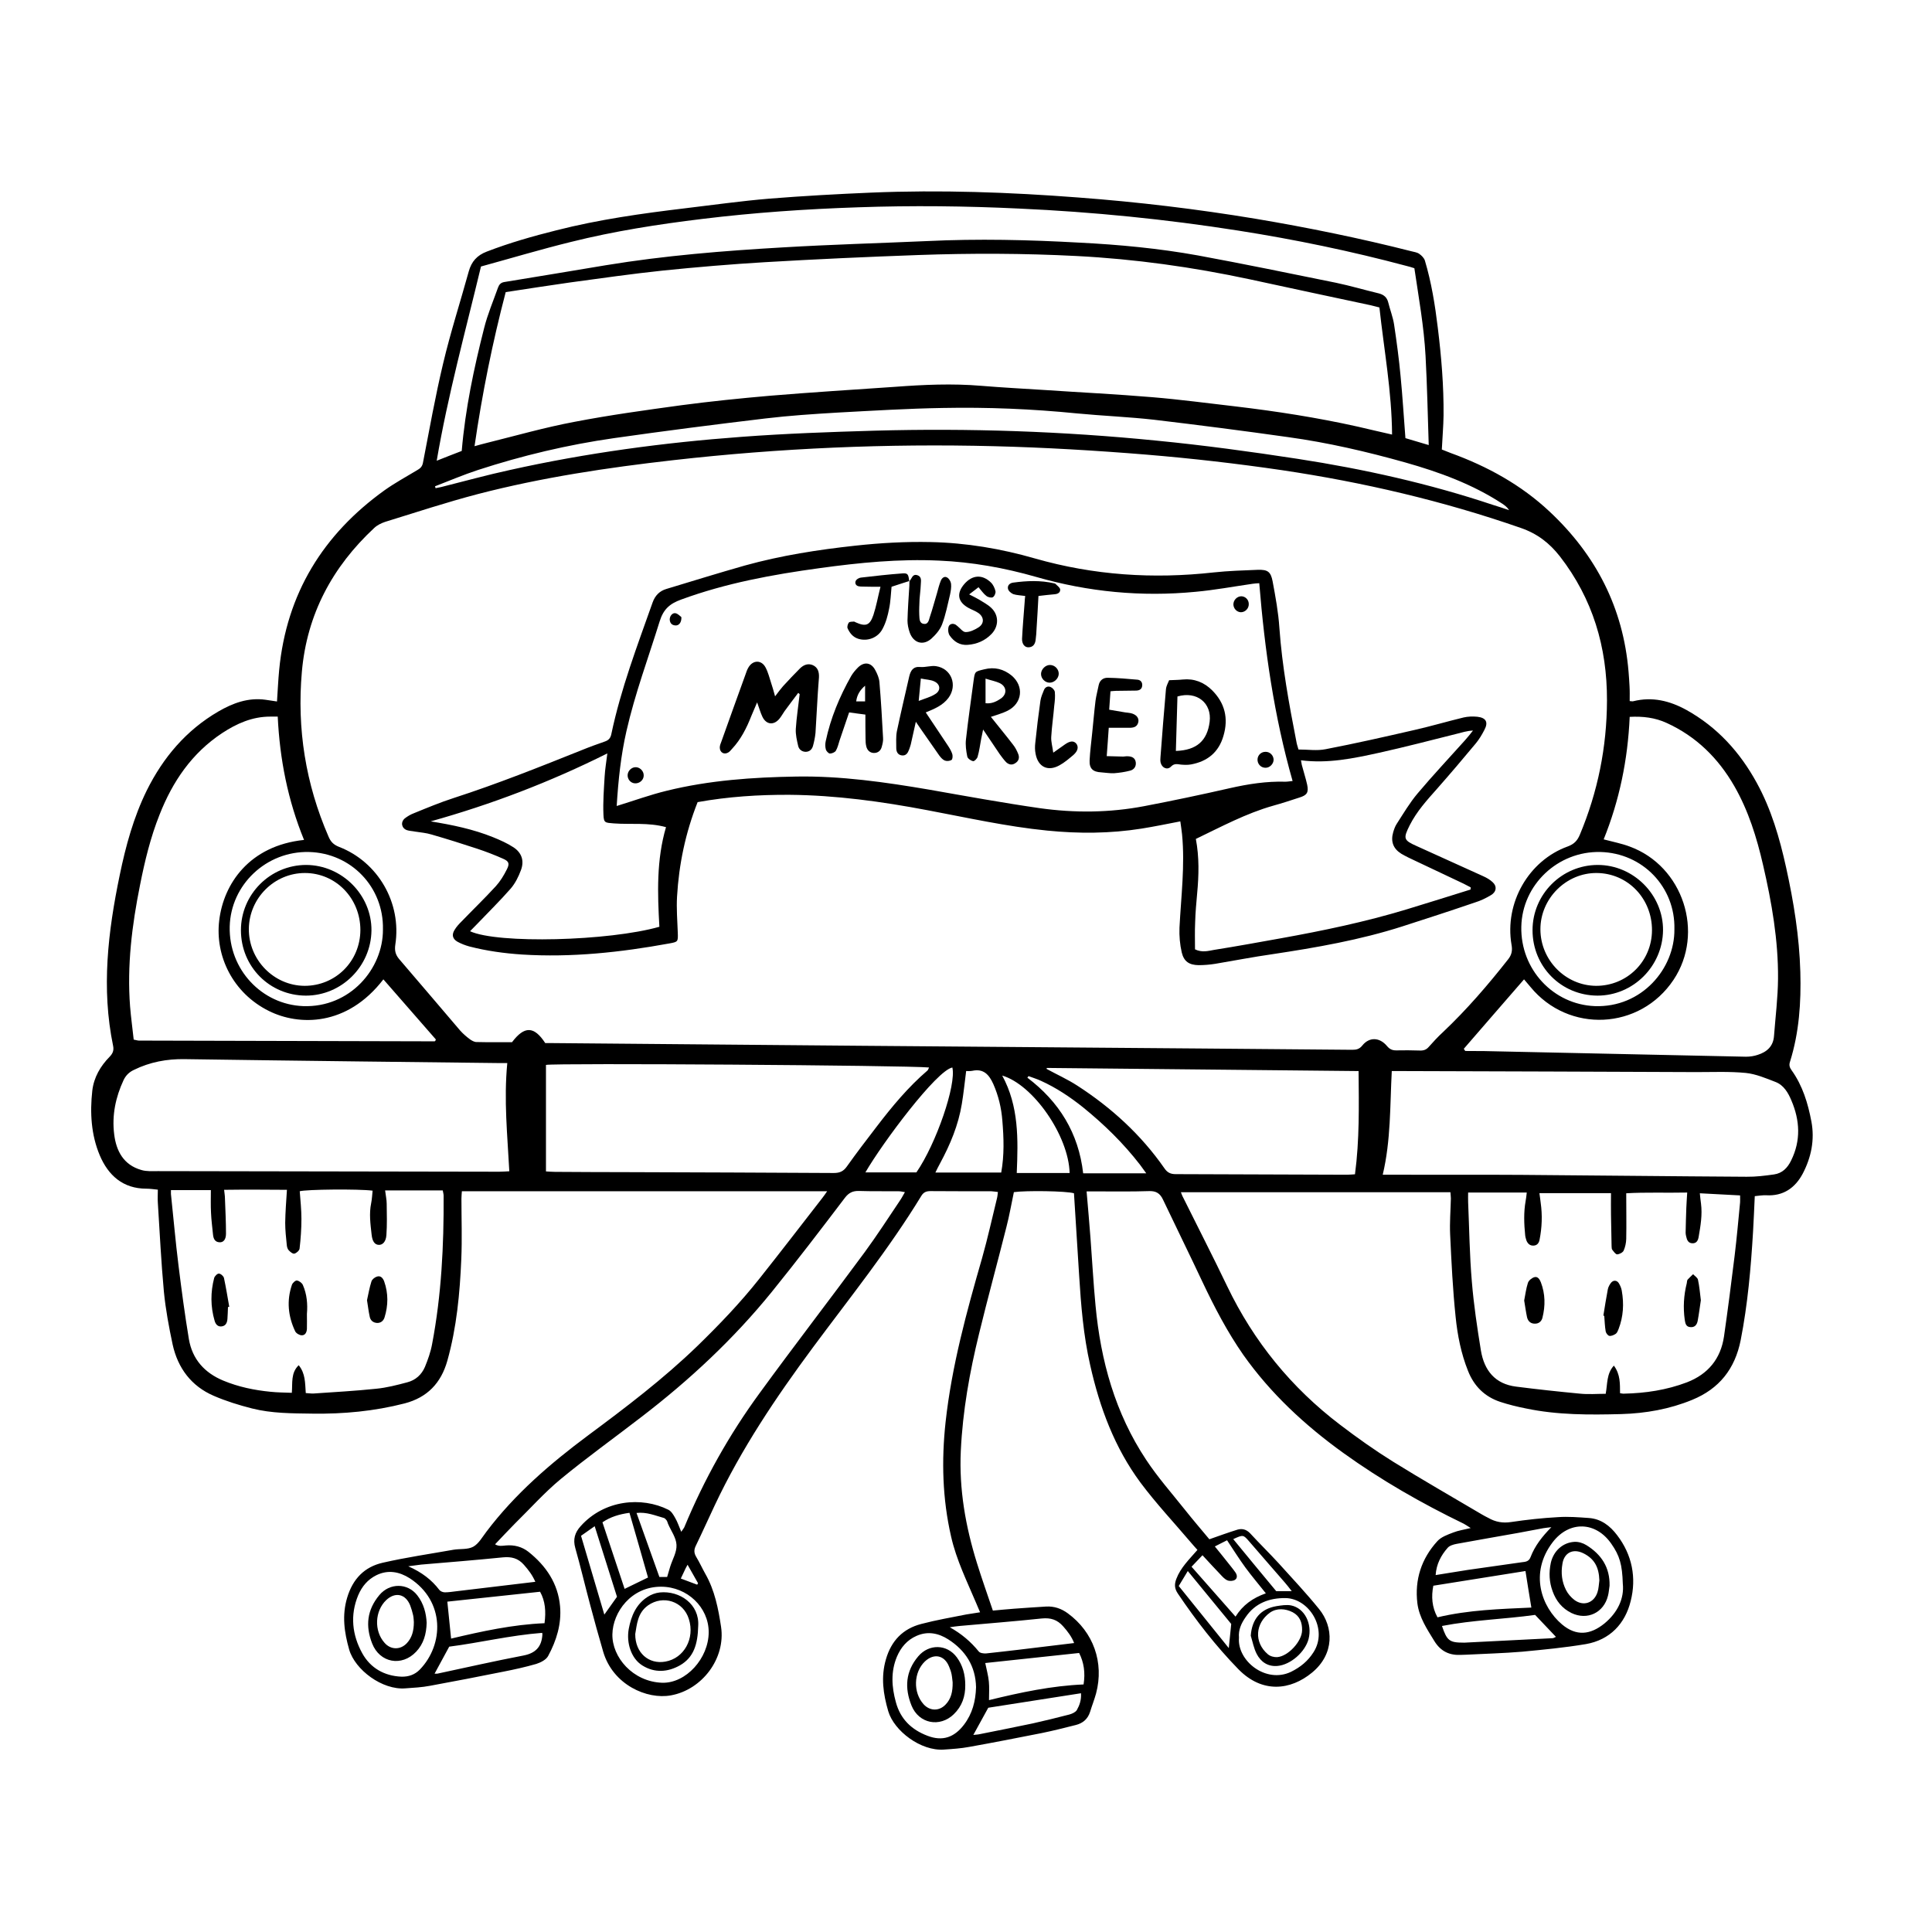 <svg xmlns="http://www.w3.org/2000/svg" xmlns:xlink="http://www.w3.org/1999/xlink" width="70" zoomAndPan="magnify" viewBox="0 0 52.5 52.5" height="70" preserveAspectRatio="xMidYMid meet" version="1.2"><defs><clipPath id="8c0cd68e96"><path d="M 2.48 5.199 L 49.258 5.199 L 49.258 47.547 L 2.48 47.547 Z M 2.48 5.199 "/></clipPath></defs><g id="a2fbba98e2"><g clip-rule="nonzero" clip-path="url(#8c0cd68e96)"><path style=" stroke:none;fill-rule:nonzero;fill:#000000;fill-opacity:1;" d="M 48.672 31.535 C 48.574 31.738 48.43 31.883 48.207 31.914 C 47.961 31.949 47.711 31.98 47.465 31.977 C 45.43 31.965 43.395 31.941 41.359 31.926 C 40.203 31.918 39.043 31.926 37.883 31.922 C 37.793 31.922 37.699 31.922 37.574 31.922 C 37.797 30.984 37.77 30.051 37.82 29.105 C 37.941 29.105 38.039 29.105 38.137 29.105 C 40.789 29.113 43.441 29.121 46.094 29.133 C 46.543 29.133 46.996 29.113 47.441 29.156 C 47.715 29.184 47.988 29.301 48.25 29.402 C 48.473 29.488 48.594 29.699 48.68 29.906 C 48.91 30.445 48.941 30.992 48.672 31.535 Z M 47.285 32.672 C 47.238 33.156 47.195 33.641 47.137 34.121 C 47.047 34.855 46.953 35.586 46.848 36.316 C 46.758 36.926 46.414 37.34 45.844 37.562 C 45.289 37.773 44.715 37.859 44.129 37.871 C 44.098 37.875 44.066 37.863 44.023 37.859 C 44.02 37.605 44.035 37.352 43.855 37.109 C 43.652 37.332 43.684 37.609 43.633 37.875 C 43.398 37.875 43.164 37.895 42.934 37.871 C 42.355 37.816 41.777 37.754 41.199 37.68 C 40.625 37.609 40.332 37.238 40.242 36.699 C 40.141 36.078 40.047 35.453 39.996 34.828 C 39.934 34.109 39.926 33.387 39.895 32.668 C 39.891 32.586 39.895 32.504 39.895 32.406 C 40.43 32.406 40.945 32.406 41.488 32.406 C 41.477 32.508 41.469 32.574 41.457 32.637 C 41.402 32.945 41.414 33.258 41.445 33.566 C 41.449 33.613 41.465 33.664 41.48 33.711 C 41.516 33.797 41.574 33.852 41.672 33.848 C 41.77 33.844 41.82 33.777 41.836 33.688 C 41.902 33.355 41.914 33.02 41.867 32.688 C 41.855 32.605 41.848 32.523 41.832 32.422 C 42.496 32.422 43.141 32.422 43.777 32.422 C 43.777 32.633 43.773 32.82 43.777 33.012 C 43.781 33.297 43.789 33.582 43.793 33.863 C 43.797 33.898 43.793 33.941 43.812 33.961 C 43.852 34.012 43.902 34.086 43.945 34.086 C 44.008 34.082 44.098 34.035 44.121 33.984 C 44.164 33.887 44.188 33.773 44.191 33.668 C 44.199 33.266 44.191 32.863 44.191 32.426 C 44.715 32.395 45.266 32.418 45.848 32.406 C 45.84 32.559 45.828 32.691 45.824 32.82 C 45.816 33.047 45.809 33.273 45.805 33.5 C 45.805 33.531 45.812 33.566 45.82 33.598 C 45.84 33.695 45.875 33.781 45.988 33.785 C 46.105 33.789 46.145 33.703 46.16 33.605 C 46.211 33.309 46.262 33.012 46.223 32.707 C 46.211 32.625 46.203 32.543 46.191 32.426 C 46.566 32.445 46.922 32.465 47.285 32.484 C 47.285 32.559 47.289 32.617 47.285 32.672 Z M 37.02 28.41 C 36.938 28.512 36.855 28.527 36.742 28.527 C 35.375 28.516 34.008 28.504 32.641 28.492 C 29.57 28.469 26.5 28.441 23.43 28.418 C 20.594 28.395 17.758 28.367 14.922 28.344 C 14.891 28.344 14.855 28.344 14.816 28.344 C 14.512 27.879 14.25 27.875 13.914 28.32 C 13.594 28.32 13.27 28.324 12.945 28.316 C 12.887 28.316 12.82 28.277 12.77 28.242 C 12.676 28.172 12.586 28.094 12.508 28.008 C 11.953 27.359 11.402 26.707 10.844 26.059 C 10.746 25.941 10.719 25.828 10.742 25.672 C 10.918 24.535 10.273 23.422 9.211 23.012 C 9.062 22.953 8.984 22.871 8.926 22.73 C 8.305 21.301 8.066 19.805 8.203 18.254 C 8.34 16.691 9.035 15.402 10.168 14.348 C 10.25 14.27 10.363 14.215 10.469 14.18 C 11.305 13.922 12.137 13.648 12.984 13.426 C 14.73 12.973 16.508 12.707 18.301 12.504 C 21.199 12.176 24.105 12.051 27.02 12.125 C 28.402 12.16 29.785 12.242 31.164 12.355 C 32.391 12.457 33.621 12.598 34.84 12.777 C 37.043 13.105 39.207 13.609 41.32 14.344 C 41.773 14.5 42.102 14.754 42.387 15.117 C 43.281 16.27 43.672 17.582 43.668 19.035 C 43.664 20.305 43.418 21.52 42.93 22.684 C 42.863 22.844 42.773 22.938 42.605 23 C 41.539 23.383 40.879 24.535 41.074 25.672 C 41.102 25.824 41.082 25.941 40.984 26.066 C 40.434 26.766 39.855 27.438 39.211 28.047 C 39.074 28.172 38.949 28.309 38.828 28.445 C 38.762 28.523 38.688 28.551 38.586 28.547 C 38.371 28.539 38.152 28.539 37.938 28.543 C 37.828 28.543 37.758 28.508 37.684 28.418 C 37.484 28.184 37.207 28.176 37.02 28.41 Z M 36.82 31.91 C 36.75 31.914 36.676 31.922 36.602 31.922 C 35.051 31.918 33.5 31.91 31.949 31.906 C 31.812 31.906 31.723 31.867 31.641 31.746 C 31.008 30.836 30.199 30.098 29.273 29.5 C 29.008 29.328 28.719 29.199 28.441 29.047 C 28.441 29.039 28.441 29.027 28.445 29.02 C 31.258 29.047 34.074 29.078 36.918 29.105 C 36.926 30.043 36.945 30.969 36.82 31.91 Z M 29.434 31.883 C 29.309 30.789 28.781 29.938 27.918 29.285 C 27.93 29.27 27.938 29.254 27.949 29.242 C 28.062 29.285 28.18 29.32 28.289 29.371 C 28.703 29.559 29.078 29.809 29.43 30.09 C 30.004 30.555 30.527 31.066 30.98 31.652 C 31.031 31.719 31.078 31.785 31.148 31.883 C 30.547 31.883 30.004 31.883 29.434 31.883 Z M 27.629 31.875 C 27.668 30.961 27.688 30.059 27.234 29.227 C 28.078 29.477 29.039 30.863 29.066 31.875 C 28.582 31.875 28.117 31.875 27.629 31.875 Z M 27.207 31.863 C 26.621 31.863 26.039 31.863 25.418 31.863 C 25.465 31.77 25.5 31.691 25.543 31.617 C 25.82 31.105 26.043 30.574 26.137 29.996 C 26.184 29.711 26.215 29.418 26.254 29.105 C 26.297 29.105 26.363 29.109 26.422 29.098 C 26.73 29.031 26.879 29.207 26.992 29.457 C 27.133 29.777 27.211 30.105 27.238 30.453 C 27.277 30.922 27.293 31.387 27.207 31.863 Z M 24.902 31.859 C 24.43 31.859 23.977 31.859 23.516 31.859 C 23.984 31.051 25.449 29.09 25.879 29.008 C 25.992 29.473 25.441 31.078 24.902 31.859 Z M 23.012 31.699 C 22.918 31.832 22.816 31.875 22.656 31.875 C 20.797 31.863 18.938 31.859 17.078 31.852 C 16.41 31.852 15.746 31.848 15.078 31.844 C 14.996 31.844 14.914 31.836 14.836 31.832 C 14.836 30.844 14.836 29.887 14.836 28.938 C 15.066 28.883 24.637 28.949 25.246 29.008 C 25.23 29.039 25.223 29.07 25.203 29.09 C 24.68 29.539 24.242 30.066 23.824 30.613 C 23.547 30.973 23.273 31.332 23.012 31.699 Z M 13.57 31.84 C 10.473 31.836 7.379 31.828 4.285 31.824 C 4.137 31.824 3.98 31.836 3.84 31.793 C 3.359 31.656 3.156 31.277 3.102 30.816 C 3.039 30.305 3.141 29.816 3.359 29.348 C 3.422 29.219 3.512 29.133 3.637 29.074 C 4.074 28.859 4.535 28.773 5.02 28.781 C 6.609 28.805 8.203 28.824 9.797 28.844 C 11.031 28.859 12.266 28.871 13.5 28.887 C 13.59 28.887 13.68 28.887 13.785 28.887 C 13.688 29.895 13.789 30.844 13.84 31.828 C 13.746 31.832 13.656 31.84 13.57 31.84 Z M 11.742 36.523 C 11.703 36.738 11.629 36.945 11.547 37.145 C 11.457 37.355 11.293 37.504 11.07 37.562 C 10.789 37.637 10.504 37.711 10.219 37.738 C 9.656 37.797 9.09 37.828 8.523 37.867 C 8.457 37.871 8.395 37.859 8.309 37.855 C 8.289 37.578 8.301 37.324 8.117 37.098 C 7.898 37.309 7.953 37.578 7.93 37.848 C 7.73 37.84 7.539 37.84 7.352 37.82 C 6.91 37.777 6.48 37.688 6.066 37.516 C 5.559 37.305 5.227 36.938 5.133 36.391 C 5.023 35.727 4.934 35.062 4.852 34.398 C 4.77 33.75 4.715 33.098 4.645 32.445 C 4.645 32.414 4.645 32.383 4.645 32.34 C 5.02 32.34 5.383 32.34 5.73 32.34 C 5.73 32.555 5.723 32.754 5.734 32.953 C 5.742 33.152 5.77 33.355 5.789 33.555 C 5.801 33.66 5.84 33.754 5.969 33.758 C 6.07 33.762 6.141 33.684 6.141 33.523 C 6.141 33.207 6.125 32.887 6.113 32.57 C 6.113 32.504 6.102 32.438 6.09 32.332 C 6.664 32.324 7.223 32.328 7.797 32.332 C 7.777 32.648 7.754 32.941 7.75 33.23 C 7.75 33.43 7.773 33.633 7.793 33.832 C 7.797 33.879 7.812 33.938 7.844 33.973 C 7.883 34.016 7.957 34.078 8 34.066 C 8.059 34.051 8.137 33.98 8.141 33.926 C 8.172 33.66 8.191 33.391 8.191 33.125 C 8.191 32.871 8.164 32.621 8.145 32.371 C 8.316 32.32 9.742 32.305 10.125 32.355 C 10.113 32.469 10.109 32.582 10.086 32.695 C 10.027 32.98 10.066 33.262 10.098 33.547 C 10.117 33.734 10.184 33.824 10.293 33.828 C 10.398 33.832 10.488 33.742 10.5 33.562 C 10.52 33.281 10.512 32.996 10.508 32.711 C 10.508 32.598 10.48 32.48 10.465 32.348 C 10.988 32.348 11.5 32.348 12.031 32.348 C 12.039 32.398 12.055 32.445 12.055 32.492 C 12.062 33.844 11.996 35.191 11.742 36.523 Z M 8.395 23.152 C 9.543 23.18 10.43 24.109 10.406 25.254 C 10.414 26.328 9.508 27.387 8.238 27.34 C 7.113 27.297 6.215 26.344 6.242 25.18 C 6.27 24.039 7.238 23.125 8.395 23.152 Z M 3.805 24.051 C 3.934 23.398 4.09 22.754 4.336 22.137 C 4.691 21.234 5.215 20.465 6.035 19.922 C 6.434 19.66 6.855 19.473 7.344 19.473 C 7.398 19.473 7.457 19.473 7.547 19.473 C 7.602 20.629 7.82 21.742 8.262 22.824 C 6.773 22.98 6.074 24.02 5.957 25.012 C 5.84 25.977 6.328 26.988 7.309 27.473 C 8.117 27.875 9.426 27.902 10.418 26.613 C 10.895 27.16 11.371 27.707 11.844 28.246 C 11.836 28.27 11.832 28.277 11.828 28.285 C 11.824 28.289 11.816 28.297 11.809 28.297 C 9.133 28.289 6.457 28.285 3.777 28.277 C 3.738 28.277 3.699 28.262 3.633 28.25 C 3.602 27.953 3.559 27.652 3.535 27.352 C 3.449 26.238 3.586 25.141 3.805 24.051 Z M 12.984 12.773 C 14.191 12.379 15.426 12.086 16.684 11.906 C 18.051 11.711 19.426 11.535 20.801 11.371 C 21.453 11.293 22.113 11.25 22.77 11.211 C 23.719 11.16 24.668 11.102 25.617 11.086 C 26.836 11.062 28.055 11.113 29.266 11.234 C 29.965 11.301 30.664 11.328 31.359 11.406 C 32.578 11.551 33.793 11.707 35.008 11.879 C 36.082 12.027 37.141 12.273 38.184 12.566 C 39.109 12.828 40.012 13.156 40.824 13.688 C 40.891 13.734 40.957 13.781 41.008 13.863 C 40.863 13.812 40.715 13.766 40.566 13.719 C 38.836 13.141 37.062 12.746 35.266 12.469 C 33.988 12.273 32.707 12.098 31.422 11.973 C 28.879 11.719 26.328 11.633 23.773 11.703 C 22.562 11.738 21.352 11.781 20.148 11.871 C 18.031 12.027 15.934 12.309 13.863 12.77 C 13.234 12.906 12.617 13.078 11.992 13.234 C 11.941 13.246 11.891 13.254 11.836 13.266 C 11.832 13.25 11.828 13.23 11.82 13.215 C 12.207 13.066 12.59 12.902 12.984 12.773 Z M 37.828 11.809 C 37.508 11.738 37.203 11.664 36.898 11.594 C 35.797 11.348 34.688 11.176 33.566 11.043 C 32.816 10.957 32.062 10.855 31.309 10.793 C 30.336 10.711 29.359 10.664 28.387 10.598 C 27.812 10.562 27.238 10.531 26.664 10.484 C 25.879 10.418 25.098 10.453 24.316 10.512 C 23.184 10.59 22.051 10.66 20.922 10.754 C 20.117 10.824 19.312 10.906 18.512 11.012 C 17.543 11.145 16.578 11.277 15.621 11.461 C 14.809 11.613 14.016 11.84 13.215 12.039 C 13.117 12.062 13.023 12.09 12.895 12.125 C 13.102 10.695 13.383 9.309 13.742 7.938 C 14.332 7.848 14.91 7.758 15.488 7.676 C 16.328 7.562 17.172 7.441 18.016 7.352 C 18.938 7.258 19.859 7.18 20.781 7.125 C 22.172 7.043 23.562 6.98 24.957 6.93 C 26.391 6.879 27.824 6.883 29.258 6.957 C 30.844 7.039 32.41 7.258 33.961 7.59 C 35.051 7.828 36.145 8.059 37.238 8.293 C 37.309 8.309 37.383 8.328 37.484 8.355 C 37.609 9.508 37.82 10.637 37.828 11.809 Z M 13.07 7.242 C 13.879 7.02 14.691 6.777 15.516 6.574 C 16.691 6.281 17.887 6.094 19.086 5.949 C 20.496 5.777 21.906 5.68 23.324 5.633 C 24.785 5.582 26.246 5.598 27.703 5.668 C 29.695 5.758 31.68 5.957 33.648 6.266 C 35.191 6.508 36.715 6.824 38.223 7.227 C 38.289 7.242 38.352 7.262 38.434 7.289 C 38.551 8.082 38.695 8.875 38.738 9.676 C 38.781 10.469 38.797 11.262 38.824 12.094 C 38.574 12.02 38.363 11.957 38.191 11.906 C 38.145 11.32 38.113 10.77 38.059 10.219 C 38.016 9.754 37.953 9.285 37.883 8.82 C 37.852 8.617 37.773 8.418 37.723 8.215 C 37.688 8.078 37.602 8.008 37.469 7.973 C 37.078 7.879 36.695 7.766 36.305 7.684 C 35.055 7.43 33.805 7.172 32.551 6.941 C 31.492 6.75 30.418 6.648 29.344 6.594 C 27.961 6.516 26.578 6.484 25.191 6.551 C 23.883 6.609 22.574 6.645 21.266 6.723 C 19.66 6.816 18.055 6.945 16.465 7.207 C 15.543 7.359 14.625 7.516 13.703 7.664 C 13.602 7.68 13.559 7.742 13.531 7.82 C 13.402 8.184 13.25 8.539 13.156 8.914 C 12.879 10.004 12.645 11.102 12.547 12.254 C 12.32 12.34 12.105 12.426 11.867 12.52 C 12.172 10.734 12.645 9.012 13.07 7.242 Z M 41.34 25.184 C 41.363 24.043 42.332 23.125 43.488 23.152 C 44.637 23.18 45.527 24.105 45.5 25.25 C 45.512 26.328 44.605 27.387 43.336 27.34 C 42.215 27.297 41.316 26.348 41.34 25.184 Z M 44.285 19.48 C 44.641 19.461 44.973 19.5 45.289 19.645 C 46.094 20.012 46.691 20.602 47.129 21.363 C 47.512 22.031 47.738 22.758 47.91 23.508 C 48.145 24.523 48.324 25.547 48.316 26.594 C 48.312 27.113 48.246 27.633 48.207 28.148 C 48.188 28.434 48.012 28.586 47.766 28.664 C 47.664 28.699 47.551 28.715 47.445 28.715 C 45.078 28.664 42.707 28.613 40.34 28.562 C 40.164 28.559 39.992 28.559 39.816 28.559 C 39.805 28.539 39.789 28.52 39.777 28.5 C 40.316 27.875 40.859 27.254 41.414 26.613 C 41.473 26.684 41.531 26.75 41.586 26.816 C 42.625 28.086 44.566 27.992 45.477 26.625 C 46.328 25.348 45.738 23.535 44.285 23.004 C 44.07 22.922 43.84 22.879 43.578 22.809 C 44.004 21.754 44.234 20.648 44.285 19.48 Z M 41.25 41.656 C 41.48 41.613 41.707 41.57 41.938 41.527 C 42.008 41.516 42.082 41.508 42.156 41.5 C 41.906 41.754 41.707 42.008 41.59 42.316 C 41.543 42.441 41.441 42.441 41.348 42.453 C 40.859 42.523 40.375 42.59 39.891 42.66 C 39.605 42.703 39.32 42.754 39.012 42.801 C 39.031 42.508 39.156 42.266 39.34 42.059 C 39.391 42 39.496 41.969 39.582 41.953 C 40.137 41.852 40.695 41.754 41.25 41.656 Z M 43.785 41.949 C 44.012 42.273 44.082 42.512 44.098 43.035 C 44.141 43.441 43.953 43.824 43.598 44.117 C 43.215 44.426 42.836 44.469 42.445 44.141 C 41.891 43.672 41.551 42.75 42.191 41.91 C 42.641 41.32 43.363 41.34 43.785 41.949 Z M 42.195 44.516 C 41.398 44.555 40.598 44.598 39.801 44.637 C 39.789 44.637 39.781 44.637 39.773 44.637 C 39.387 44.637 39.32 44.586 39.184 44.184 C 40.031 44.02 40.887 44 41.715 43.883 C 41.91 44.09 42.09 44.281 42.281 44.48 C 42.25 44.492 42.223 44.512 42.195 44.516 Z M 39.062 43.949 C 38.91 43.672 38.891 43.383 38.949 43.09 C 39.797 42.953 40.633 42.82 41.453 42.691 C 41.504 43.012 41.555 43.34 41.613 43.684 C 40.77 43.723 39.914 43.746 39.062 43.949 Z M 33.164 42.785 C 33.223 42.848 33.281 42.914 33.355 42.945 C 33.414 42.969 33.508 42.965 33.559 42.93 C 33.629 42.887 33.621 42.797 33.57 42.727 C 33.508 42.637 33.438 42.555 33.371 42.469 C 33.258 42.328 33.145 42.184 33.012 42.023 C 33.137 41.961 33.238 41.906 33.344 41.855 C 33.516 42.113 33.672 42.363 33.844 42.598 C 34.016 42.832 34.207 43.055 34.398 43.297 C 34.043 43.422 33.77 43.617 33.574 43.93 C 33.168 43.469 32.781 43.031 32.379 42.574 C 32.473 42.477 32.566 42.375 32.676 42.262 C 32.848 42.449 33.004 42.617 33.164 42.785 Z M 33.949 41.891 C 34.27 42.266 34.598 42.637 34.918 43.008 C 34.973 43.07 35.023 43.137 35.102 43.238 C 34.93 43.238 34.816 43.238 34.68 43.238 C 34.297 42.777 33.906 42.305 33.512 41.824 C 33.785 41.699 33.785 41.703 33.949 41.891 Z M 35.695 44.895 C 35.543 45.137 35.336 45.305 35.082 45.43 C 34.398 45.758 33.613 45.129 33.668 44.5 C 33.648 44.293 33.73 44.113 33.848 43.945 C 34.105 43.562 34.496 43.422 34.93 43.426 C 35.578 43.434 36.094 44.27 35.695 44.895 Z M 33.391 44.785 C 32.918 44.195 32.48 43.652 32.031 43.098 C 32.113 42.961 32.191 42.836 32.277 42.691 C 32.684 43.184 33.07 43.656 33.457 44.129 C 33.438 44.324 33.418 44.527 33.391 44.785 Z M 28.312 43.98 C 28.551 43.957 28.73 44.012 28.891 44.195 C 29.012 44.332 29.121 44.473 29.188 44.648 C 28.668 44.711 28.168 44.77 27.664 44.832 C 27.375 44.863 27.086 44.902 26.797 44.93 C 26.73 44.934 26.633 44.922 26.598 44.879 C 26.379 44.609 26.121 44.391 25.809 44.219 C 25.895 44.207 25.984 44.191 26.074 44.184 C 26.82 44.117 27.566 44.059 28.312 43.98 Z M 29.324 44.918 C 29.453 45.172 29.496 45.453 29.445 45.773 C 28.582 45.809 27.738 45.988 26.875 46.199 C 26.875 46.02 26.887 45.855 26.871 45.695 C 26.855 45.531 26.809 45.367 26.773 45.191 C 27.613 45.102 28.449 45.012 29.324 44.918 Z M 29.262 46.469 C 29.227 46.527 29.133 46.57 29.059 46.59 C 28.727 46.676 28.395 46.758 28.062 46.832 C 27.582 46.934 27.102 47.027 26.617 47.125 C 26.566 47.137 26.508 47.137 26.449 47.145 C 26.586 46.898 26.711 46.668 26.855 46.406 C 27.664 46.281 28.508 46.148 29.375 46.012 C 29.387 46.203 29.332 46.344 29.262 46.469 Z M 26.195 46.867 C 25.93 47.215 25.609 47.324 25.203 47.168 C 24.773 47.004 24.469 46.719 24.344 46.254 C 24.23 45.84 24.203 45.43 24.371 45.023 C 24.48 44.766 24.648 44.566 24.906 44.453 C 25.215 44.316 25.508 44.383 25.766 44.547 C 26.238 44.848 26.512 45.281 26.523 45.848 C 26.512 46.227 26.422 46.57 26.195 46.867 Z M 18.969 43.023 C 18.961 43.039 18.953 43.051 18.945 43.062 C 18.801 43.008 18.656 42.953 18.5 42.895 C 18.535 42.82 18.566 42.754 18.598 42.688 C 18.617 42.641 18.641 42.598 18.684 42.52 C 18.789 42.707 18.879 42.867 18.969 43.023 Z M 19.258 44.352 C 19.258 45.062 18.641 45.746 17.992 45.727 C 17.195 45.699 16.629 45.031 16.641 44.41 C 16.652 43.809 17.152 43.113 17.969 43.117 C 18.676 43.121 19.258 43.676 19.258 44.352 Z M 15.789 41.734 C 15.906 41.652 16.031 41.566 16.16 41.473 C 16.363 42.117 16.559 42.734 16.766 43.391 C 16.664 43.531 16.551 43.691 16.422 43.875 C 16.207 43.152 16.004 42.457 15.789 41.734 Z M 17.105 41.109 C 17.273 41.691 17.441 42.273 17.609 42.867 C 17.402 42.969 17.188 43.07 16.973 43.176 C 16.773 42.574 16.574 41.973 16.371 41.367 C 16.59 41.219 16.824 41.148 17.105 41.109 Z M 18.043 41.25 C 18.07 41.258 18.094 41.289 18.113 41.312 C 18.133 41.34 18.141 41.375 18.152 41.406 C 18.234 41.598 18.375 41.785 18.383 41.98 C 18.395 42.176 18.273 42.375 18.211 42.574 C 18.184 42.66 18.16 42.746 18.129 42.852 C 18.051 42.852 17.973 42.852 17.918 42.852 C 17.707 42.266 17.504 41.695 17.297 41.113 C 17.574 41.082 17.805 41.184 18.043 41.25 Z M 13.66 42.32 C 13.895 42.297 14.078 42.34 14.238 42.523 C 14.363 42.664 14.469 42.805 14.547 42.984 C 13.809 43.074 13.098 43.156 12.387 43.242 C 12.289 43.254 12.188 43.27 12.09 43.27 C 12.039 43.27 11.973 43.246 11.941 43.207 C 11.73 42.93 11.465 42.727 11.094 42.562 C 11.25 42.543 11.348 42.527 11.445 42.516 C 12.184 42.453 12.922 42.395 13.66 42.32 Z M 14.676 43.254 C 14.816 43.504 14.84 43.789 14.797 44.109 C 13.93 44.145 13.082 44.332 12.258 44.527 C 12.223 44.184 12.191 43.863 12.156 43.523 C 12.973 43.438 13.816 43.344 14.676 43.254 Z M 14.738 44.43 C 14.715 44.758 14.547 44.926 14.219 44.988 C 13.441 45.137 12.672 45.312 11.898 45.477 C 11.875 45.484 11.848 45.48 11.809 45.48 C 11.941 45.234 12.07 45 12.207 44.746 C 13.031 44.641 13.863 44.438 14.734 44.371 C 14.738 44.414 14.742 44.422 14.738 44.43 Z M 11.41 45.367 C 11.273 45.508 11.105 45.566 10.91 45.562 C 10.445 45.543 10.066 45.328 9.844 44.926 C 9.57 44.43 9.508 43.891 9.734 43.348 C 9.836 43.109 9.992 42.922 10.227 42.805 C 10.547 42.648 10.855 42.711 11.133 42.887 C 12.098 43.512 12.062 44.691 11.41 45.367 Z M 49.223 30.477 C 49.129 29.98 48.984 29.5 48.684 29.082 C 48.633 29.012 48.609 28.945 48.641 28.852 C 48.891 28.055 48.945 27.238 48.922 26.41 C 48.895 25.449 48.742 24.508 48.535 23.57 C 48.359 22.773 48.133 21.992 47.738 21.273 C 47.281 20.438 46.664 19.758 45.828 19.293 C 45.375 19.043 44.898 18.926 44.383 19.055 C 44.363 19.062 44.336 19.055 44.285 19.051 C 44.285 18.918 44.289 18.781 44.281 18.648 C 44.277 18.516 44.262 18.383 44.254 18.25 C 44.109 16.516 43.367 15.082 42.113 13.906 C 41.336 13.176 40.418 12.672 39.418 12.309 C 39.332 12.277 39.25 12.242 39.18 12.215 C 39.195 11.891 39.223 11.59 39.227 11.289 C 39.234 10.488 39.168 9.695 39.07 8.902 C 38.996 8.289 38.898 7.676 38.719 7.078 C 38.695 7.008 38.629 6.941 38.566 6.898 C 38.508 6.855 38.426 6.848 38.355 6.828 C 36.957 6.473 35.543 6.184 34.121 5.945 C 32.523 5.68 30.918 5.488 29.305 5.367 C 27.43 5.223 25.555 5.156 23.676 5.234 C 22.754 5.273 21.828 5.324 20.906 5.398 C 20.141 5.461 19.379 5.57 18.617 5.66 C 17.441 5.801 16.27 5.965 15.121 6.258 C 14.48 6.418 13.848 6.598 13.23 6.836 C 12.961 6.938 12.812 7.109 12.738 7.375 C 12.508 8.207 12.242 9.031 12.043 9.871 C 11.828 10.77 11.668 11.676 11.492 12.582 C 11.469 12.691 11.41 12.734 11.328 12.781 C 11.035 12.957 10.734 13.121 10.453 13.32 C 8.781 14.52 7.785 16.129 7.586 18.207 C 7.559 18.488 7.547 18.773 7.527 19.062 C 7.414 19.047 7.316 19.031 7.219 19.016 C 6.746 18.949 6.328 19.105 5.93 19.336 C 5.059 19.844 4.434 20.582 3.988 21.48 C 3.629 22.211 3.418 22.984 3.254 23.777 C 2.934 25.316 2.75 26.859 3.074 28.422 C 3.098 28.543 3.066 28.625 2.98 28.715 C 2.73 28.969 2.551 29.273 2.508 29.637 C 2.441 30.238 2.477 30.84 2.711 31.395 C 2.941 31.938 3.34 32.301 3.977 32.301 C 4.074 32.301 4.172 32.316 4.289 32.328 C 4.289 32.453 4.281 32.57 4.289 32.684 C 4.34 33.488 4.379 34.293 4.453 35.094 C 4.5 35.578 4.59 36.059 4.691 36.535 C 4.832 37.176 5.199 37.668 5.809 37.93 C 6.141 38.074 6.496 38.184 6.848 38.273 C 7.387 38.41 7.941 38.406 8.492 38.414 C 9.336 38.426 10.172 38.348 10.992 38.137 C 11.609 37.977 11.984 37.586 12.156 36.977 C 12.41 36.07 12.496 35.145 12.535 34.215 C 12.559 33.668 12.539 33.121 12.539 32.574 C 12.539 32.504 12.547 32.43 12.551 32.371 C 15.859 32.371 19.148 32.371 22.477 32.371 C 22.414 32.461 22.383 32.508 22.348 32.551 C 21.777 33.285 21.211 34.023 20.633 34.75 C 20.117 35.402 19.543 36 18.949 36.578 C 18.023 37.473 17.004 38.246 15.977 39.008 C 14.953 39.77 13.992 40.598 13.219 41.621 C 13.105 41.77 13.008 41.949 12.859 42.031 C 12.707 42.113 12.5 42.082 12.32 42.113 C 11.68 42.227 11.035 42.32 10.402 42.465 C 9.902 42.578 9.586 42.906 9.434 43.414 C 9.289 43.895 9.355 44.355 9.488 44.824 C 9.648 45.379 10.391 45.93 11.016 45.879 C 11.238 45.863 11.465 45.852 11.688 45.809 C 12.352 45.688 13.012 45.559 13.676 45.426 C 13.977 45.367 14.277 45.301 14.574 45.215 C 14.695 45.176 14.84 45.102 14.895 45 C 15.121 44.582 15.262 44.129 15.219 43.648 C 15.164 43.027 14.836 42.547 14.359 42.168 C 14.184 42.031 13.977 41.977 13.75 41.996 C 13.656 42.004 13.555 42.027 13.453 41.965 C 13.637 41.773 13.809 41.586 13.984 41.41 C 14.402 41 14.793 40.559 15.242 40.188 C 15.953 39.602 16.703 39.066 17.43 38.504 C 18.734 37.504 19.934 36.387 20.973 35.105 C 21.652 34.266 22.309 33.406 22.961 32.547 C 23.066 32.41 23.176 32.359 23.34 32.363 C 23.699 32.375 24.055 32.367 24.414 32.371 C 24.469 32.371 24.52 32.383 24.59 32.395 C 24.535 32.492 24.496 32.566 24.449 32.633 C 24.137 33.098 23.832 33.57 23.5 34.023 C 22.555 35.305 21.582 36.566 20.645 37.852 C 19.816 38.984 19.133 40.203 18.594 41.504 C 18.578 41.535 18.555 41.562 18.512 41.625 C 18.449 41.477 18.41 41.355 18.348 41.25 C 18.301 41.164 18.242 41.066 18.164 41.027 C 17.434 40.66 16.418 40.758 15.781 41.469 C 15.621 41.645 15.566 41.828 15.633 42.066 C 15.777 42.574 15.898 43.09 16.035 43.602 C 16.148 44.027 16.266 44.457 16.391 44.883 C 16.656 45.785 17.582 46.188 18.23 46.07 C 19.078 45.918 19.723 45.066 19.594 44.207 C 19.52 43.715 19.422 43.215 19.168 42.77 C 19.082 42.617 19.008 42.453 18.918 42.305 C 18.855 42.199 18.855 42.109 18.91 42 C 19.086 41.637 19.25 41.27 19.422 40.906 C 20.145 39.371 21.082 37.977 22.086 36.621 C 23.094 35.262 24.156 33.941 25.039 32.492 C 25.102 32.391 25.18 32.367 25.285 32.367 C 25.836 32.371 26.387 32.371 26.938 32.371 C 26.996 32.375 27.051 32.383 27.117 32.391 C 27.109 32.457 27.105 32.516 27.09 32.57 C 26.957 33.109 26.84 33.648 26.688 34.184 C 26.266 35.648 25.863 37.117 25.695 38.645 C 25.582 39.691 25.609 40.723 25.844 41.75 C 25.988 42.391 26.281 42.98 26.535 43.582 C 26.566 43.652 26.594 43.727 26.633 43.812 C 26.488 43.836 26.371 43.852 26.258 43.871 C 25.848 43.953 25.438 44.023 25.035 44.129 C 24.535 44.258 24.219 44.586 24.074 45.09 C 23.934 45.57 24 46.031 24.137 46.5 C 24.297 47.039 25.023 47.586 25.648 47.543 C 25.883 47.527 26.117 47.512 26.344 47.469 C 27 47.352 27.656 47.223 28.309 47.094 C 28.617 47.031 28.926 46.953 29.234 46.875 C 29.422 46.828 29.559 46.715 29.621 46.52 C 29.672 46.352 29.738 46.188 29.785 46.016 C 30.008 45.176 29.711 44.348 29.016 43.84 C 28.84 43.711 28.648 43.645 28.43 43.656 C 28.137 43.676 27.848 43.691 27.555 43.715 C 27.367 43.727 27.176 43.75 26.98 43.766 C 26.832 43.328 26.68 42.902 26.547 42.473 C 26.238 41.48 26.059 40.469 26.109 39.422 C 26.16 38.344 26.348 37.289 26.605 36.242 C 26.84 35.273 27.105 34.312 27.348 33.344 C 27.43 33.031 27.484 32.707 27.551 32.395 C 27.879 32.348 28.984 32.363 29.184 32.426 C 29.23 33.16 29.277 33.906 29.324 34.652 C 29.375 35.473 29.441 36.293 29.625 37.098 C 29.883 38.25 30.289 39.34 30.992 40.289 C 31.418 40.859 31.906 41.379 32.367 41.922 C 32.422 41.988 32.484 42.055 32.539 42.117 C 32.312 42.379 32.082 42.598 31.965 42.906 C 31.91 43.051 31.914 43.168 32.008 43.305 C 32.5 44.035 33.039 44.73 33.652 45.359 C 34.301 46.023 35.07 45.934 35.656 45.449 C 36.266 44.945 36.242 44.211 35.844 43.723 C 35.496 43.293 35.117 42.891 34.746 42.48 C 34.492 42.203 34.223 41.941 33.969 41.664 C 33.867 41.559 33.754 41.531 33.629 41.566 C 33.375 41.645 33.129 41.734 32.863 41.828 C 32.648 41.57 32.414 41.297 32.191 41.016 C 31.836 40.57 31.457 40.141 31.145 39.668 C 30.305 38.402 29.91 36.98 29.77 35.477 C 29.711 34.867 29.68 34.258 29.633 33.645 C 29.602 33.234 29.566 32.828 29.527 32.375 C 29.629 32.375 29.711 32.375 29.789 32.375 C 30.266 32.375 30.742 32.383 31.219 32.367 C 31.414 32.359 31.523 32.426 31.605 32.602 C 31.961 33.352 32.328 34.094 32.68 34.844 C 33.004 35.527 33.352 36.195 33.785 36.816 C 34.531 37.871 35.461 38.73 36.496 39.477 C 37.531 40.223 38.633 40.852 39.777 41.406 C 39.828 41.434 39.879 41.469 39.965 41.523 C 39.773 41.57 39.625 41.59 39.488 41.645 C 39.336 41.703 39.16 41.766 39.059 41.879 C 38.625 42.355 38.438 42.926 38.516 43.57 C 38.566 43.957 38.781 44.273 38.977 44.594 C 39.152 44.879 39.395 44.988 39.711 44.969 C 39.754 44.965 39.797 44.969 39.836 44.965 C 40.348 44.938 40.855 44.926 41.363 44.883 C 41.941 44.828 42.523 44.773 43.098 44.676 C 43.746 44.562 44.16 44.125 44.312 43.508 C 44.473 42.875 44.352 42.25 43.945 41.719 C 43.754 41.465 43.508 41.273 43.176 41.25 C 42.895 41.23 42.613 41.207 42.332 41.227 C 41.91 41.25 41.484 41.297 41.066 41.359 C 40.836 41.395 40.637 41.359 40.441 41.246 C 40.383 41.215 40.324 41.188 40.266 41.152 C 39.461 40.676 38.648 40.211 37.855 39.719 C 37.359 39.41 36.879 39.07 36.414 38.715 C 35.094 37.711 34.07 36.457 33.348 34.953 C 32.961 34.145 32.551 33.348 32.152 32.543 C 32.125 32.496 32.109 32.445 32.09 32.398 C 34.539 32.398 36.973 32.398 39.414 32.398 C 39.418 32.469 39.426 32.52 39.426 32.566 C 39.418 32.895 39.391 33.223 39.406 33.547 C 39.441 34.293 39.477 35.039 39.555 35.785 C 39.605 36.281 39.703 36.781 39.891 37.25 C 40.055 37.668 40.344 37.953 40.766 38.094 C 40.992 38.168 41.23 38.227 41.465 38.273 C 42.32 38.453 43.191 38.449 44.059 38.426 C 44.723 38.406 45.367 38.293 45.984 38.039 C 46.719 37.738 47.145 37.199 47.301 36.418 C 47.492 35.445 47.578 34.461 47.637 33.473 C 47.656 33.156 47.668 32.84 47.684 32.504 C 47.797 32.492 47.895 32.477 47.992 32.48 C 48.457 32.508 48.781 32.281 48.988 31.891 C 49.219 31.449 49.316 30.973 49.223 30.477 "/></g><path style=" stroke:none;fill-rule:nonzero;fill:#000000;fill-opacity:1;" d="M 32.992 25.812 C 32.832 25.84 32.664 25.891 32.473 25.797 C 32.473 25.559 32.465 25.309 32.477 25.059 C 32.484 24.797 32.508 24.539 32.531 24.281 C 32.578 23.785 32.59 23.293 32.496 22.797 C 33.195 22.461 33.863 22.102 34.594 21.895 C 34.836 21.828 35.074 21.75 35.312 21.672 C 35.516 21.609 35.566 21.535 35.52 21.32 C 35.48 21.141 35.422 20.965 35.375 20.785 C 35.367 20.75 35.363 20.707 35.352 20.66 C 36.086 20.754 36.777 20.609 37.469 20.457 C 38.176 20.301 38.879 20.117 39.582 19.941 C 39.723 19.906 39.863 19.859 40.027 19.852 C 39.957 19.941 39.887 20.031 39.809 20.117 C 39.379 20.598 38.938 21.066 38.523 21.559 C 38.309 21.812 38.137 22.105 37.957 22.383 C 37.91 22.453 37.883 22.535 37.859 22.613 C 37.785 22.867 37.859 23.062 38.078 23.199 C 38.199 23.27 38.328 23.332 38.457 23.391 C 38.895 23.598 39.332 23.805 39.77 24.012 C 39.836 24.043 39.898 24.082 39.965 24.113 C 39.965 24.133 39.961 24.152 39.961 24.172 C 39.383 24.352 38.805 24.535 38.223 24.711 C 37.102 25.051 35.961 25.289 34.812 25.496 C 34.207 25.605 33.602 25.715 32.992 25.812 Z M 31.094 21.906 C 30.152 22.086 29.199 22.094 28.254 21.961 C 27.246 21.816 26.246 21.633 25.246 21.457 C 24.051 21.254 22.855 21.082 21.641 21.102 C 20.457 21.121 19.273 21.203 18.117 21.488 C 17.664 21.598 17.227 21.758 16.758 21.902 C 16.801 21.207 16.871 20.531 17.023 19.867 C 17.254 18.852 17.617 17.879 17.926 16.883 C 18.027 16.559 18.195 16.406 18.508 16.293 C 19.73 15.844 20.996 15.613 22.277 15.438 C 23.355 15.289 24.434 15.184 25.52 15.234 C 26.414 15.273 27.293 15.43 28.152 15.676 C 29.574 16.086 31.016 16.223 32.484 16.082 C 33.004 16.035 33.523 15.938 34.043 15.863 C 34.098 15.855 34.152 15.852 34.219 15.848 C 34.367 17.668 34.621 19.457 35.125 21.223 C 35.051 21.23 34.988 21.242 34.93 21.242 C 34.414 21.227 33.918 21.305 33.418 21.418 C 32.645 21.594 31.871 21.758 31.094 21.906 Z M 17.918 25.184 C 16.547 25.574 13.523 25.652 12.773 25.305 C 12.844 25.234 12.902 25.172 12.965 25.109 C 13.27 24.789 13.586 24.48 13.879 24.145 C 14 24.004 14.09 23.824 14.156 23.645 C 14.25 23.395 14.18 23.176 13.957 23.027 C 13.785 22.914 13.59 22.828 13.398 22.75 C 12.855 22.531 12.285 22.414 11.703 22.32 C 13.352 21.859 14.941 21.254 16.504 20.473 C 16.477 20.699 16.441 20.902 16.43 21.105 C 16.41 21.449 16.383 21.789 16.398 22.133 C 16.406 22.367 16.445 22.355 16.68 22.375 C 17.141 22.41 17.613 22.344 18.098 22.477 C 17.836 23.367 17.867 24.277 17.918 25.184 Z M 40.082 24.523 C 40.234 24.477 40.379 24.406 40.516 24.324 C 40.664 24.238 40.684 24.082 40.562 23.973 C 40.492 23.906 40.398 23.852 40.309 23.812 C 39.711 23.539 39.109 23.266 38.508 22.996 C 38.137 22.832 38.125 22.789 38.309 22.422 C 38.5 22.047 38.773 21.746 39.047 21.438 C 39.406 21.031 39.758 20.617 40.105 20.199 C 40.195 20.09 40.27 19.965 40.336 19.836 C 40.449 19.625 40.383 19.504 40.145 19.477 C 40.02 19.465 39.891 19.469 39.773 19.496 C 39.324 19.605 38.887 19.734 38.438 19.836 C 37.637 20.02 36.832 20.203 36.02 20.359 C 35.789 20.406 35.543 20.367 35.285 20.367 C 35.262 20.289 35.238 20.219 35.227 20.148 C 35.027 19.125 34.84 18.105 34.766 17.062 C 34.738 16.637 34.66 16.215 34.582 15.797 C 34.531 15.531 34.445 15.477 34.18 15.484 C 33.781 15.5 33.379 15.512 32.98 15.555 C 31.336 15.738 29.723 15.633 28.125 15.176 C 27.203 14.91 26.254 14.75 25.289 14.73 C 24.605 14.715 23.922 14.754 23.242 14.828 C 22.23 14.938 21.227 15.094 20.242 15.367 C 19.527 15.57 18.82 15.789 18.109 16.004 C 17.922 16.059 17.801 16.184 17.734 16.371 C 17.316 17.551 16.871 18.719 16.613 19.945 C 16.59 20.062 16.535 20.117 16.43 20.152 C 16.227 20.223 16.02 20.297 15.82 20.379 C 14.668 20.84 13.516 21.301 12.332 21.684 C 11.969 21.801 11.613 21.949 11.258 22.094 C 11.164 22.129 11.074 22.18 10.996 22.242 C 10.879 22.348 10.914 22.508 11.059 22.559 C 11.129 22.582 11.207 22.582 11.281 22.598 C 11.43 22.621 11.582 22.633 11.723 22.676 C 12.141 22.797 12.555 22.926 12.965 23.062 C 13.203 23.141 13.434 23.23 13.664 23.332 C 13.828 23.402 13.855 23.465 13.773 23.625 C 13.691 23.789 13.594 23.949 13.473 24.082 C 13.172 24.41 12.852 24.719 12.543 25.039 C 12.473 25.109 12.402 25.184 12.352 25.27 C 12.27 25.402 12.297 25.512 12.43 25.59 C 12.531 25.645 12.641 25.688 12.754 25.719 C 13.223 25.84 13.699 25.906 14.184 25.938 C 15.535 26.023 16.863 25.879 18.188 25.637 C 18.426 25.594 18.426 25.59 18.418 25.344 C 18.406 25.016 18.379 24.688 18.398 24.363 C 18.449 23.488 18.625 22.637 18.957 21.797 C 19.785 21.648 20.617 21.594 21.453 21.598 C 22.715 21.609 23.961 21.781 25.199 22.016 C 26.281 22.219 27.355 22.461 28.453 22.57 C 29.312 22.656 30.168 22.652 31.023 22.516 C 31.367 22.461 31.707 22.391 32.074 22.32 C 32.09 22.441 32.109 22.555 32.121 22.672 C 32.203 23.52 32.094 24.363 32.051 25.211 C 32.043 25.434 32.062 25.664 32.113 25.883 C 32.172 26.129 32.316 26.223 32.57 26.227 C 32.719 26.227 32.871 26.215 33.02 26.191 C 33.535 26.105 34.051 26.004 34.57 25.93 C 35.766 25.75 36.957 25.543 38.113 25.172 C 38.77 24.961 39.43 24.746 40.082 24.523 "/><path style=" stroke:none;fill-rule:nonzero;fill:#000000;fill-opacity:1;" d="M 8.23 34.918 C 8.207 34.863 8.129 34.805 8.07 34.797 C 8.031 34.789 7.953 34.859 7.934 34.91 C 7.785 35.344 7.828 35.77 8.023 36.18 C 8.051 36.234 8.141 36.285 8.199 36.285 C 8.293 36.289 8.336 36.203 8.34 36.109 C 8.344 35.977 8.34 35.84 8.34 35.707 C 8.363 35.438 8.34 35.168 8.23 34.918 "/><path style=" stroke:none;fill-rule:nonzero;fill:#000000;fill-opacity:1;" d="M 10.25 34.688 C 10.191 34.703 10.113 34.762 10.094 34.82 C 10.039 34.992 10.008 35.176 9.973 35.332 C 10 35.5 10.016 35.641 10.047 35.781 C 10.066 35.879 10.137 35.941 10.238 35.949 C 10.34 35.957 10.418 35.898 10.449 35.801 C 10.551 35.473 10.555 35.145 10.438 34.816 C 10.406 34.734 10.348 34.66 10.25 34.688 "/><path style=" stroke:none;fill-rule:nonzero;fill:#000000;fill-opacity:1;" d="M 5.949 34.609 C 5.906 34.605 5.836 34.676 5.82 34.727 C 5.719 35.113 5.719 35.504 5.832 35.891 C 5.859 35.988 5.922 36.059 6.027 36.043 C 6.137 36.027 6.172 35.941 6.18 35.844 C 6.188 35.734 6.191 35.625 6.195 35.516 C 6.207 35.516 6.219 35.512 6.23 35.512 C 6.184 35.25 6.141 34.984 6.086 34.727 C 6.074 34.676 5.996 34.609 5.949 34.609 "/><path style=" stroke:none;fill-rule:nonzero;fill:#000000;fill-opacity:1;" d="M 43.988 34.867 C 43.934 34.785 43.84 34.781 43.777 34.859 C 43.738 34.91 43.703 34.973 43.691 35.035 C 43.645 35.273 43.609 35.512 43.57 35.75 C 43.578 35.754 43.586 35.754 43.594 35.758 C 43.605 35.898 43.609 36.043 43.633 36.18 C 43.641 36.227 43.695 36.297 43.734 36.301 C 43.789 36.309 43.859 36.277 43.91 36.242 C 43.945 36.215 43.965 36.16 43.984 36.113 C 44.113 35.777 44.133 35.43 44.07 35.074 C 44.059 35.004 44.027 34.93 43.988 34.867 "/><path style=" stroke:none;fill-rule:nonzero;fill:#000000;fill-opacity:1;" d="M 41.691 34.707 C 41.625 34.727 41.543 34.793 41.52 34.859 C 41.469 35.016 41.449 35.184 41.418 35.34 C 41.445 35.5 41.465 35.652 41.496 35.797 C 41.523 35.906 41.598 35.973 41.715 35.969 C 41.82 35.969 41.891 35.902 41.914 35.809 C 41.996 35.484 41.992 35.16 41.871 34.844 C 41.84 34.766 41.785 34.676 41.691 34.707 "/><path style=" stroke:none;fill-rule:nonzero;fill:#000000;fill-opacity:1;" d="M 46.008 34.625 C 45.957 34.676 45.902 34.723 45.859 34.773 C 45.84 34.797 45.844 34.84 45.836 34.871 C 45.754 35.199 45.734 35.527 45.781 35.863 C 45.797 35.961 45.812 36.051 45.926 36.062 C 46.051 36.078 46.113 36 46.133 35.891 C 46.168 35.703 46.191 35.516 46.219 35.332 C 46.195 35.141 46.18 34.957 46.141 34.777 C 46.129 34.719 46.055 34.676 46.008 34.625 "/><path style=" stroke:none;fill-rule:nonzero;fill:#000000;fill-opacity:1;" d="M 8.285 23.723 C 9.125 23.723 9.793 24.41 9.793 25.273 C 9.789 26.121 9.121 26.789 8.277 26.789 C 7.441 26.785 6.754 26.082 6.762 25.238 C 6.773 24.402 7.457 23.723 8.285 23.723 Z M 8.312 27.055 C 9.281 27.055 10.082 26.262 10.094 25.285 C 10.102 24.32 9.293 23.508 8.32 23.504 C 7.344 23.504 6.547 24.301 6.547 25.277 C 6.547 26.266 7.324 27.051 8.312 27.055 "/><path style=" stroke:none;fill-rule:nonzero;fill:#000000;fill-opacity:1;" d="M 43.391 23.723 C 44.234 23.73 44.895 24.418 44.891 25.281 C 44.887 26.125 44.211 26.793 43.367 26.789 C 42.543 26.781 41.863 26.094 41.859 25.258 C 41.855 24.418 42.559 23.715 43.391 23.723 Z M 43.41 27.055 C 44.379 27.055 45.18 26.258 45.191 25.281 C 45.199 24.32 44.391 23.504 43.418 23.504 C 42.441 23.504 41.645 24.301 41.645 25.277 C 41.645 26.266 42.422 27.051 43.41 27.055 "/><path style=" stroke:none;fill-rule:nonzero;fill:#000000;fill-opacity:1;" d="M 25.691 46.324 C 25.516 46.504 25.266 46.496 25.098 46.312 C 24.809 45.992 24.824 45.445 25.133 45.148 C 25.379 44.918 25.664 44.977 25.789 45.285 C 25.82 45.355 25.844 45.426 25.859 45.5 C 25.875 45.582 25.879 45.664 25.887 45.715 C 25.891 45.965 25.848 46.164 25.691 46.324 Z M 26 45.035 C 25.73 44.672 25.242 44.668 24.953 45.008 C 24.605 45.418 24.578 45.871 24.77 46.348 C 24.969 46.84 25.539 46.949 25.918 46.582 C 26.141 46.367 26.234 46.098 26.23 45.789 C 26.23 45.512 26.164 45.258 26 45.035 "/><path style=" stroke:none;fill-rule:nonzero;fill:#000000;fill-opacity:1;" d="M 11.059 44.648 C 10.883 44.84 10.617 44.836 10.449 44.641 C 10.16 44.316 10.184 43.777 10.496 43.48 C 10.742 43.25 11.023 43.312 11.148 43.629 C 11.18 43.715 11.207 43.805 11.227 43.895 C 11.242 43.965 11.242 44.043 11.246 44.078 C 11.246 44.316 11.195 44.5 11.059 44.648 Z M 11.34 43.352 C 11.074 43.008 10.586 43.012 10.309 43.344 C 9.973 43.746 9.926 44.184 10.113 44.66 C 10.32 45.188 10.918 45.297 11.309 44.883 C 11.508 44.672 11.586 44.41 11.594 44.098 C 11.582 43.844 11.516 43.578 11.34 43.352 "/><path style=" stroke:none;fill-rule:nonzero;fill:#000000;fill-opacity:1;" d="M 42.457 42.496 C 42.504 42.188 42.75 42.07 43.031 42.211 C 43.324 42.359 43.449 42.582 43.461 42.945 C 43.445 43.051 43.445 43.164 43.41 43.266 C 43.316 43.562 43.023 43.66 42.777 43.473 C 42.688 43.402 42.605 43.309 42.555 43.207 C 42.441 42.984 42.414 42.742 42.457 42.496 Z M 42.191 43.242 C 42.285 43.504 42.449 43.707 42.703 43.832 C 43.133 44.039 43.582 43.824 43.695 43.363 C 43.719 43.273 43.723 43.18 43.738 43.09 C 43.75 42.59 43.512 42.238 43.109 41.988 C 43.016 41.93 42.891 41.891 42.781 41.898 C 42.461 41.918 42.211 42.152 42.141 42.473 C 42.086 42.734 42.098 42.992 42.191 43.242 "/><path style=" stroke:none;fill-rule:nonzero;fill:#000000;fill-opacity:1;" d="M 18.082 45.152 C 17.629 45.234 17.258 44.914 17.262 44.402 C 17.309 44.145 17.32 43.832 17.609 43.625 C 18.02 43.336 18.57 43.512 18.719 43.996 C 18.887 44.523 18.59 45.062 18.082 45.152 Z M 17.93 43.273 C 17.812 43.285 17.688 43.332 17.59 43.398 C 17.285 43.598 17.152 43.91 17.086 44.262 C 17.016 44.645 17.152 45.07 17.457 45.258 C 17.789 45.465 18.145 45.441 18.477 45.254 C 18.852 45.039 18.961 44.68 18.973 44.184 C 19.012 43.594 18.473 43.219 17.93 43.273 "/><path style=" stroke:none;fill-rule:nonzero;fill:#000000;fill-opacity:1;" d="M 35.129 43.812 C 35.32 43.914 35.387 44.09 35.383 44.297 C 35.383 44.598 35.004 45.012 34.703 45.031 C 34.621 45.035 34.516 45.008 34.453 44.953 C 34.066 44.625 34.113 44.105 34.512 43.82 C 34.691 43.695 34.926 43.707 35.129 43.812 Z M 33.988 44.449 C 34.039 44.613 34.07 44.789 34.148 44.941 C 34.262 45.164 34.457 45.293 34.715 45.27 C 35.074 45.238 35.465 44.891 35.559 44.539 C 35.664 44.125 35.453 43.699 35.082 43.625 C 34.957 43.602 34.816 43.625 34.688 43.645 C 34.254 43.719 34.02 44 33.988 44.449 "/><path style=" stroke:none;fill-rule:nonzero;fill:#000000;fill-opacity:1;" d="M 22.086 18.074 C 21.957 18.02 21.84 18.066 21.742 18.16 C 21.586 18.316 21.43 18.48 21.277 18.648 C 21.211 18.723 21.148 18.809 21.062 18.922 C 21.02 18.77 20.992 18.668 20.957 18.566 C 20.91 18.422 20.875 18.273 20.805 18.141 C 20.695 17.926 20.457 17.93 20.336 18.141 C 20.301 18.199 20.281 18.262 20.258 18.328 C 20.039 18.934 19.82 19.539 19.605 20.145 C 19.586 20.199 19.559 20.254 19.559 20.312 C 19.559 20.453 19.684 20.52 19.801 20.441 C 19.836 20.418 19.859 20.383 19.887 20.355 C 20.133 20.094 20.289 19.781 20.418 19.453 C 20.465 19.34 20.512 19.227 20.574 19.086 C 20.633 19.246 20.664 19.367 20.719 19.48 C 20.824 19.695 21.027 19.715 21.18 19.531 C 21.234 19.465 21.273 19.391 21.32 19.324 C 21.441 19.156 21.566 18.996 21.691 18.828 C 21.703 18.84 21.719 18.852 21.73 18.863 C 21.695 19.18 21.645 19.492 21.625 19.809 C 21.617 19.965 21.656 20.125 21.691 20.277 C 21.715 20.367 21.793 20.43 21.898 20.43 C 22.008 20.426 22.07 20.355 22.094 20.262 C 22.125 20.148 22.148 20.035 22.16 19.918 C 22.184 19.559 22.199 19.199 22.223 18.84 C 22.23 18.695 22.246 18.555 22.254 18.414 C 22.262 18.27 22.23 18.137 22.086 18.074 "/><path style=" stroke:none;fill-rule:nonzero;fill:#000000;fill-opacity:1;" d="M 32.871 19.613 C 32.805 20.129 32.52 20.387 31.953 20.406 C 31.969 19.906 31.984 19.41 31.996 18.926 C 32.527 18.77 32.934 19.109 32.871 19.613 Z M 32.141 18.465 C 32.031 18.477 31.922 18.477 31.77 18.484 C 31.75 18.539 31.695 18.629 31.684 18.723 C 31.629 19.336 31.582 19.953 31.535 20.57 C 31.531 20.621 31.527 20.672 31.539 20.723 C 31.574 20.867 31.719 20.934 31.82 20.832 C 31.91 20.738 31.992 20.766 32.09 20.777 C 32.18 20.785 32.273 20.789 32.363 20.773 C 32.809 20.691 33.117 20.445 33.246 19.996 C 33.387 19.52 33.285 19.102 32.934 18.754 C 32.715 18.539 32.449 18.434 32.141 18.465 "/><path style=" stroke:none;fill-rule:nonzero;fill:#000000;fill-opacity:1;" d="M 27.195 18.984 C 27.074 19.066 26.941 19.129 26.781 19.109 C 26.781 18.898 26.781 18.691 26.781 18.441 C 26.938 18.492 27.062 18.512 27.172 18.566 C 27.359 18.66 27.371 18.863 27.195 18.984 Z M 27.492 18.359 C 27.273 18.18 27.027 18.117 26.746 18.188 C 26.492 18.25 26.492 18.242 26.457 18.492 C 26.387 19.023 26.309 19.555 26.25 20.086 C 26.23 20.242 26.254 20.406 26.285 20.559 C 26.297 20.613 26.383 20.672 26.441 20.684 C 26.477 20.691 26.555 20.613 26.566 20.562 C 26.613 20.402 26.633 20.234 26.664 20.07 C 26.68 20.004 26.691 19.938 26.715 19.824 C 26.887 20.082 27.027 20.289 27.168 20.496 C 27.223 20.57 27.277 20.645 27.34 20.711 C 27.41 20.777 27.5 20.801 27.59 20.738 C 27.684 20.68 27.707 20.59 27.672 20.496 C 27.637 20.406 27.59 20.312 27.527 20.234 C 27.336 19.984 27.133 19.742 26.926 19.48 C 27.09 19.422 27.246 19.383 27.383 19.312 C 27.781 19.109 27.832 18.648 27.492 18.359 "/><path style=" stroke:none;fill-rule:nonzero;fill:#000000;fill-opacity:1;" d="M 25.41 18.863 C 25.289 18.941 25.145 18.977 24.965 19.047 C 24.984 18.824 25.004 18.656 25.023 18.438 C 25.168 18.469 25.289 18.469 25.387 18.516 C 25.559 18.594 25.57 18.77 25.41 18.863 Z M 25.773 18.965 C 26.027 18.621 25.855 18.164 25.434 18.102 C 25.297 18.082 25.152 18.137 25.012 18.125 C 24.812 18.105 24.746 18.223 24.707 18.383 C 24.594 18.879 24.477 19.375 24.371 19.875 C 24.344 20.02 24.355 20.176 24.355 20.328 C 24.355 20.426 24.395 20.512 24.504 20.527 C 24.617 20.543 24.668 20.465 24.703 20.371 C 24.719 20.324 24.738 20.277 24.75 20.227 C 24.793 20.035 24.836 19.844 24.887 19.613 C 24.941 19.691 24.977 19.742 25.012 19.797 C 25.184 20.043 25.355 20.289 25.527 20.535 C 25.566 20.586 25.617 20.645 25.676 20.668 C 25.73 20.688 25.809 20.68 25.855 20.652 C 25.887 20.633 25.891 20.543 25.879 20.496 C 25.855 20.418 25.812 20.344 25.766 20.273 C 25.57 19.973 25.367 19.68 25.156 19.359 C 25.395 19.262 25.621 19.168 25.773 18.965 "/><path style=" stroke:none;fill-rule:nonzero;fill:#000000;fill-opacity:1;" d="M 23.508 19.059 C 23.422 19.059 23.352 19.059 23.266 19.059 C 23.289 18.883 23.367 18.754 23.508 18.633 C 23.508 18.793 23.508 18.926 23.508 19.059 Z M 23.898 18.543 C 23.891 18.43 23.84 18.312 23.785 18.211 C 23.676 18 23.484 17.973 23.316 18.137 C 23.246 18.207 23.18 18.285 23.129 18.371 C 22.816 18.926 22.57 19.512 22.438 20.141 C 22.422 20.211 22.422 20.293 22.441 20.363 C 22.453 20.41 22.512 20.473 22.551 20.477 C 22.605 20.477 22.688 20.445 22.715 20.398 C 22.762 20.316 22.785 20.215 22.816 20.117 C 22.902 19.867 22.984 19.617 23.074 19.359 C 23.238 19.383 23.367 19.398 23.516 19.418 C 23.516 19.652 23.516 19.863 23.52 20.07 C 23.52 20.145 23.523 20.223 23.543 20.293 C 23.57 20.391 23.641 20.457 23.742 20.461 C 23.852 20.465 23.934 20.402 23.961 20.293 C 23.984 20.211 24.004 20.125 23.996 20.047 C 23.969 19.543 23.941 19.043 23.898 18.543 "/><path style=" stroke:none;fill-rule:nonzero;fill:#000000;fill-opacity:1;" d="M 30.898 18.469 C 30.633 18.445 30.367 18.422 30.105 18.418 C 29.98 18.414 29.883 18.484 29.855 18.621 C 29.828 18.762 29.789 18.898 29.77 19.039 C 29.734 19.328 29.711 19.621 29.68 19.91 C 29.656 20.16 29.621 20.41 29.609 20.66 C 29.598 20.887 29.699 20.977 29.926 20.988 C 30.039 20.996 30.156 21.016 30.27 21.012 C 30.418 21 30.566 20.98 30.711 20.941 C 30.816 20.914 30.879 20.828 30.863 20.711 C 30.844 20.59 30.754 20.555 30.645 20.551 C 30.602 20.547 30.559 20.559 30.52 20.559 C 30.375 20.555 30.227 20.551 30.074 20.547 C 30.094 20.27 30.113 20.031 30.129 19.777 C 30.324 19.777 30.508 19.777 30.688 19.777 C 30.805 19.777 30.906 19.754 30.934 19.617 C 30.953 19.504 30.875 19.414 30.727 19.379 C 30.676 19.367 30.625 19.367 30.578 19.359 C 30.434 19.336 30.289 19.312 30.141 19.285 C 30.152 19.109 30.164 18.953 30.176 18.785 C 30.23 18.781 30.281 18.773 30.328 18.773 C 30.512 18.77 30.695 18.77 30.879 18.766 C 30.973 18.762 31.039 18.719 31.039 18.613 C 31.039 18.527 30.984 18.473 30.898 18.469 "/><path style=" stroke:none;fill-rule:nonzero;fill:#000000;fill-opacity:1;" d="M 24.707 15.797 C 24.711 15.793 24.711 15.793 24.715 15.789 C 24.711 15.789 24.707 15.789 24.707 15.789 C 24.707 15.793 24.707 15.793 24.707 15.797 "/><path style=" stroke:none;fill-rule:nonzero;fill:#000000;fill-opacity:1;" d="M 24.66 16.863 C 24.66 16.969 24.684 17.082 24.719 17.184 C 24.82 17.473 25.082 17.555 25.309 17.355 C 25.43 17.246 25.547 17.109 25.602 16.961 C 25.699 16.703 25.75 16.43 25.816 16.16 C 25.836 16.062 25.855 15.961 25.844 15.863 C 25.836 15.801 25.789 15.719 25.734 15.691 C 25.66 15.648 25.59 15.711 25.562 15.789 C 25.52 15.895 25.492 16.008 25.461 16.121 C 25.395 16.336 25.34 16.555 25.266 16.77 C 25.242 16.848 25.223 16.973 25.102 16.953 C 24.973 16.934 24.988 16.801 24.98 16.707 C 24.973 16.566 24.984 16.426 24.988 16.281 C 24.996 16.156 25.016 16.031 25.02 15.906 C 25.02 15.805 25.066 15.672 24.922 15.629 C 24.793 15.59 24.777 15.727 24.715 15.789 C 24.711 15.832 24.711 15.871 24.711 15.914 C 24.691 16.23 24.668 16.547 24.66 16.863 "/><path style=" stroke:none;fill-rule:nonzero;fill:#000000;fill-opacity:1;" d="M 25.77 17.062 C 25.758 17.133 25.77 17.219 25.809 17.273 C 25.926 17.438 26.082 17.539 26.297 17.523 C 26.547 17.504 26.766 17.41 26.941 17.23 C 27.145 17.02 27.148 16.715 26.934 16.516 C 26.84 16.426 26.715 16.363 26.605 16.293 C 26.531 16.25 26.453 16.211 26.336 16.152 C 26.441 16.07 26.512 16.02 26.59 15.957 C 26.672 16.051 26.727 16.137 26.805 16.195 C 26.848 16.23 26.938 16.25 26.977 16.23 C 27.023 16.207 27.062 16.113 27.051 16.066 C 27.031 15.98 26.988 15.887 26.926 15.828 C 26.691 15.602 26.422 15.621 26.207 15.867 C 25.984 16.125 26.023 16.359 26.324 16.523 C 26.41 16.57 26.508 16.602 26.59 16.66 C 26.746 16.773 26.75 16.949 26.586 17.051 C 26.48 17.117 26.359 17.176 26.242 17.176 C 26.168 17.18 26.09 17.07 26.016 17.012 C 26 17.004 25.988 16.988 25.977 16.98 C 25.887 16.922 25.781 16.957 25.77 17.062 "/><path style=" stroke:none;fill-rule:nonzero;fill:#000000;fill-opacity:1;" d="M 28.941 20.227 C 28.848 20.293 28.754 20.359 28.621 20.453 C 28.598 20.281 28.559 20.152 28.566 20.027 C 28.582 19.742 28.625 19.461 28.648 19.176 C 28.664 19.055 28.676 18.926 28.664 18.805 C 28.66 18.754 28.598 18.688 28.547 18.668 C 28.473 18.637 28.398 18.672 28.367 18.754 C 28.328 18.848 28.289 18.941 28.273 19.039 C 28.219 19.418 28.172 19.801 28.133 20.184 C 28.121 20.281 28.121 20.387 28.141 20.484 C 28.207 20.84 28.473 20.973 28.789 20.797 C 28.926 20.723 29.047 20.617 29.168 20.516 C 29.293 20.406 29.312 20.297 29.25 20.211 C 29.18 20.125 29.082 20.129 28.941 20.227 "/><path style=" stroke:none;fill-rule:nonzero;fill:#000000;fill-opacity:1;" d="M 24.516 15.582 C 24.145 15.609 23.77 15.652 23.398 15.695 C 23.359 15.699 23.32 15.719 23.289 15.742 C 23.219 15.797 23.23 15.895 23.312 15.926 C 23.363 15.941 23.426 15.941 23.484 15.941 C 23.621 15.945 23.758 15.945 23.926 15.945 C 23.855 16.227 23.812 16.473 23.734 16.711 C 23.637 16.996 23.527 17.035 23.25 16.91 C 23.234 16.902 23.219 16.891 23.203 16.891 C 23.156 16.895 23.09 16.891 23.066 16.918 C 23.039 16.953 23.016 17.031 23.031 17.07 C 23.09 17.203 23.176 17.312 23.324 17.359 C 23.57 17.434 23.855 17.336 23.984 17.086 C 24.074 16.918 24.125 16.727 24.16 16.543 C 24.203 16.34 24.207 16.133 24.227 15.945 C 24.398 15.887 24.551 15.84 24.707 15.789 C 24.684 15.602 24.668 15.57 24.516 15.582 "/><path style=" stroke:none;fill-rule:nonzero;fill:#000000;fill-opacity:1;" d="M 28.168 17.074 C 28.188 16.781 28.203 16.492 28.219 16.195 C 28.379 16.176 28.52 16.16 28.66 16.148 C 28.746 16.141 28.816 16.102 28.809 16.016 C 28.801 15.965 28.734 15.918 28.691 15.875 C 28.684 15.863 28.664 15.855 28.648 15.852 C 28.277 15.766 27.906 15.781 27.531 15.832 C 27.438 15.844 27.371 15.91 27.391 16 C 27.402 16.059 27.477 16.121 27.535 16.145 C 27.629 16.176 27.73 16.176 27.859 16.195 C 27.852 16.262 27.844 16.309 27.844 16.359 C 27.82 16.691 27.789 17.027 27.773 17.359 C 27.77 17.5 27.844 17.594 27.949 17.59 C 28.07 17.586 28.125 17.508 28.141 17.398 C 28.156 17.289 28.164 17.18 28.168 17.074 "/><path style=" stroke:none;fill-rule:nonzero;fill:#000000;fill-opacity:1;" d="M 28.289 18.309 C 28.285 18.438 28.398 18.551 28.523 18.551 C 28.648 18.551 28.766 18.438 28.77 18.312 C 28.773 18.184 28.664 18.07 28.531 18.07 C 28.41 18.07 28.293 18.184 28.289 18.309 "/><path style=" stroke:none;fill-rule:nonzero;fill:#000000;fill-opacity:1;" d="M 17.262 20.848 C 17.145 20.855 17.047 20.965 17.055 21.086 C 17.066 21.211 17.172 21.301 17.293 21.285 C 17.406 21.273 17.496 21.176 17.492 21.066 C 17.492 20.945 17.379 20.84 17.262 20.848 "/><path style=" stroke:none;fill-rule:nonzero;fill:#000000;fill-opacity:1;" d="M 34.379 20.863 C 34.496 20.871 34.605 20.766 34.609 20.648 C 34.609 20.527 34.508 20.426 34.387 20.43 C 34.273 20.43 34.18 20.516 34.172 20.629 C 34.164 20.754 34.258 20.859 34.379 20.863 "/><path style=" stroke:none;fill-rule:nonzero;fill:#000000;fill-opacity:1;" d="M 33.719 16.637 C 33.836 16.637 33.938 16.535 33.934 16.414 C 33.934 16.297 33.844 16.207 33.734 16.203 C 33.617 16.203 33.516 16.305 33.516 16.426 C 33.52 16.539 33.609 16.633 33.719 16.637 "/><path style=" stroke:none;fill-rule:nonzero;fill:#000000;fill-opacity:1;" d="M 18.359 16.664 C 18.273 16.645 18.195 16.742 18.199 16.84 C 18.207 16.938 18.262 16.992 18.359 16.996 C 18.449 17 18.523 16.914 18.516 16.77 C 18.48 16.742 18.426 16.68 18.359 16.664 "/></g></svg>